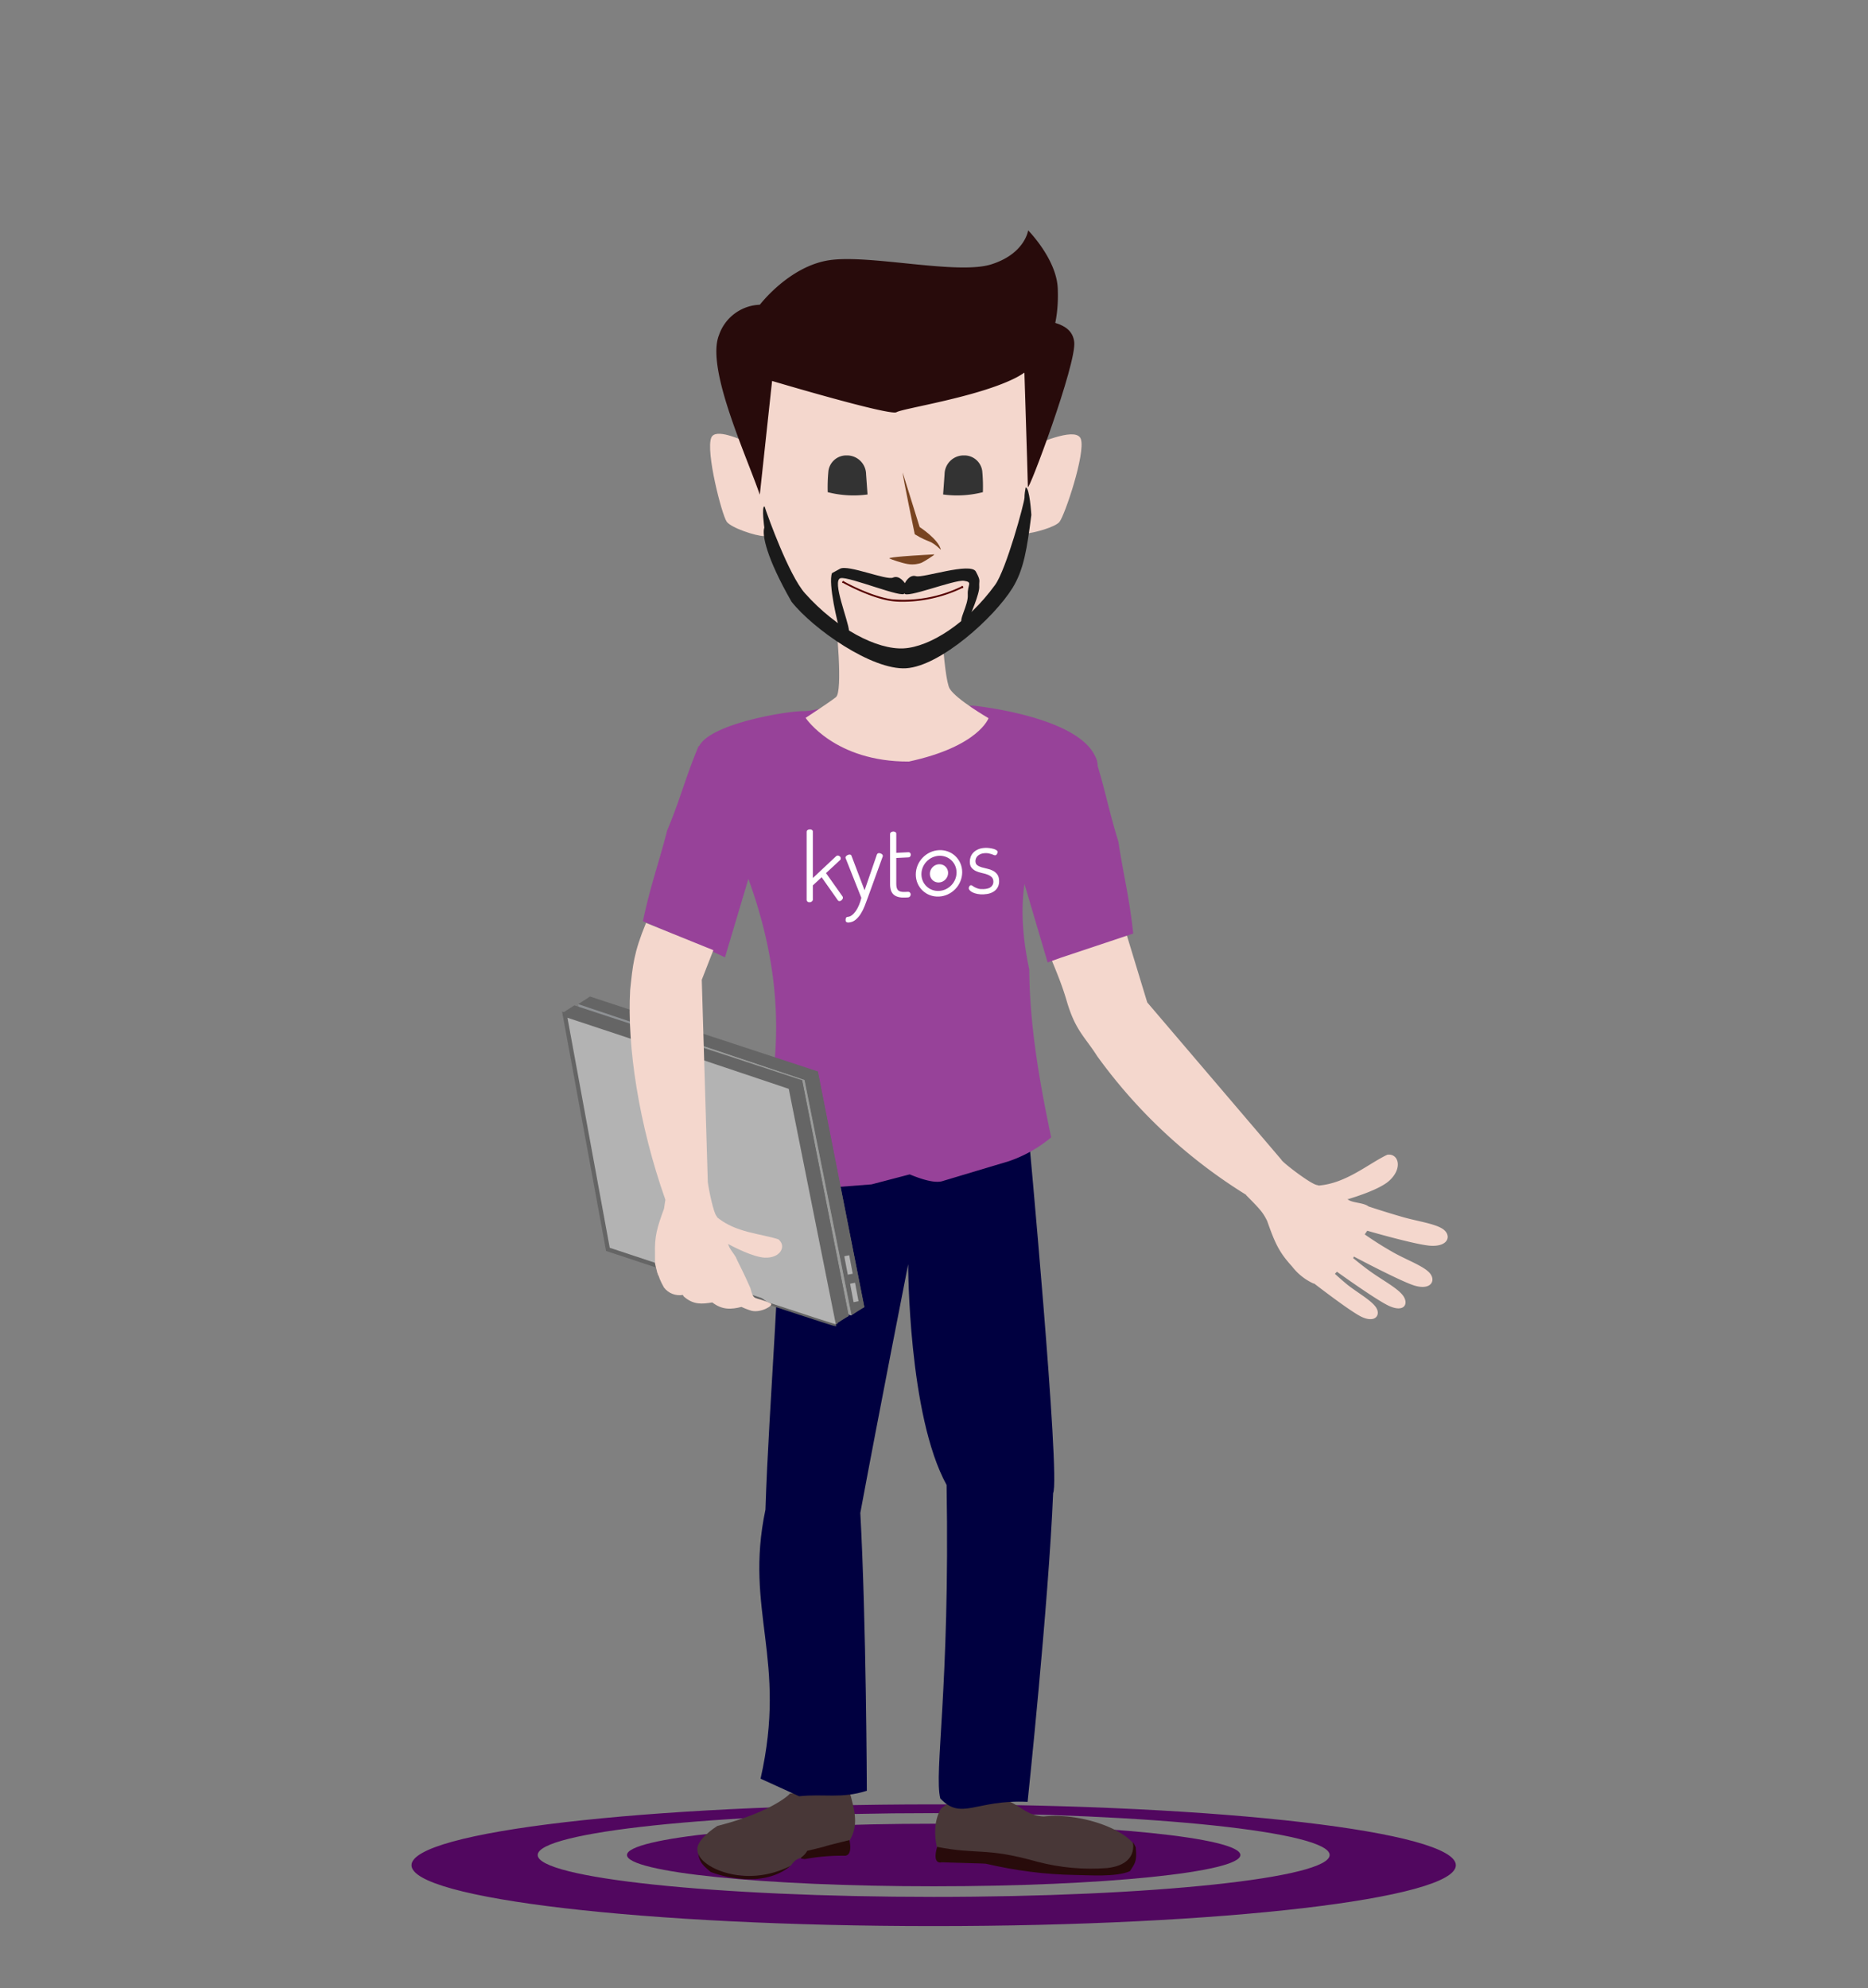 <?xml version="1.0" encoding="UTF-8" standalone="no"?>
<!-- Created with Inkscape (http://www.inkscape.org/) -->

<svg
   xmlns:dc="http://purl.org/dc/elements/1.1/"
   xmlns:cc="http://creativecommons.org/ns#"
   xmlns:rdf="http://www.w3.org/1999/02/22-rdf-syntax-ns#"
   xmlns:svg="http://www.w3.org/2000/svg"
   xmlns="http://www.w3.org/2000/svg"
   xmlns:sodipodi="http://sodipodi.sourceforge.net/DTD/sodipodi-0.dtd"
   xmlns:inkscape="http://www.inkscape.org/namespaces/inkscape"
   width="412.932"
   height="439.384"
   viewBox="0 0 387.124 411.923"
   id="svg5655"
   version="1.1"
   inkscape:version="0.92.1 r15371"
   sodipodi:docname="doc-dev.svg">
  <rect x="0" y="0" width="387.124" height="411.923" fill="#808080" stroke="none"/>
  <defs
     id="defs5657">
    <clipPath
       id="SVGID_2_-4-7-2-6">
      <rect
         height="123.12"
         width="249.486"
         y="0"
         id="use9-0-5-4-4"
         x="0" />
    </clipPath>
  </defs>
  <sodipodi:namedview
     id="base"
     pagecolor="#ffffff"
     bordercolor="#666666"
     borderopacity="1.0"
     inkscape:pageopacity="0.0"
     inkscape:pageshadow="2"
     inkscape:zoom="1.361"
     inkscape:cx="194.338"
     inkscape:cy="207.315"
     inkscape:document-units="px"
     inkscape:current-layer="layer1"
     showgrid="false"
     units="px"
     inkscape:window-width="1920"
     inkscape:window-height="1016"
     inkscape:window-x="0"
     inkscape:window-y="27"
     inkscape:window-maximized="1"
     fit-margin-top="0"
     fit-margin-left="0"
     fit-margin-right="0"
     fit-margin-bottom="0" />
  <g
     inkscape:label="Layer 1"
     inkscape:groupmode="layer"
     id="layer1"
     transform="translate(-21.098,-613.212)">
    <g
       id="g1100">
      <g
         id="g4815-3"
         transform="matrix(1.1,0,0,1.1,-198.457,23.457)">
        <g
           id="g3623-3-6"
           transform="matrix(0.998,0,0,0.998,0.444,121.021)">
          <g
             id="g9906-0-6-7"
             transform="matrix(0.796,0,0,0.796,136.073,240.782)">
            <path
               style="fill:#51075f;fill-opacity:1;stroke:none;stroke-width:0.769;stroke-miterlimit:4;stroke-dasharray:none;stroke-opacity:1"
               d="m 301.174,647.888 c -68.208,0 -123.837,6.481 -123.837,14.43 0,7.949 55.631,14.43 123.837,14.43 68.206,0 123.836,-6.49 123.836,-14.43 0,-7.939 -55.628,-14.43 -123.836,-14.43 z m 0,2.077 c 51.723,0 93.906,4.466 93.906,9.93 0,5.464 -42.184,9.931 -93.906,9.931 -51.721,0 -93.907,-4.461 -93.907,-9.931 0,-5.47 42.184,-9.93 93.907,-9.93 z"
               id="path9908-6-7-5"
               inkscape:connector-curvature="0" />
            <path
               id="path9910-7-5-3"
               class="cls-1"
               d="m 301.174,667.313 c 40.06,0 72.733,-3.336 72.733,-7.418 0,-4.081 -32.672,-7.418 -72.733,-7.418 -40.06,0 -72.732,3.332 -72.732,7.418 0,4.086 32.673,7.418 72.732,7.418"
               style="fill:#51075f;fill-opacity:1;stroke:none;stroke-width:0.769;stroke-miterlimit:4;stroke-dasharray:none;stroke-opacity:1"
               inkscape:connector-curvature="0" />
          </g>
        </g>
      </g>
      <g
         transform="matrix(1.067,0,0,1.067,712.208,299.932)"
         id="g6986">
        <g
           style="display:inline"
           id="g5939-5"
           transform="matrix(1.276,0,0,1.276,-2177.36,-316.999)">
          <g
             id="g5672"
             transform="matrix(0.827,0,0,0.827,394.258,131.772)">
            <path
               inkscape:connector-curvature="0"
               style="font-weight:300;font-size:14px;font-family:OpenSans-Light, 'Open Sans';fill:#483737;fill-rule:evenodd;stroke:none;stroke-width:0.769;stroke-miterlimit:4;stroke-dasharray:none;stroke-opacity:1"
               d="m 1129.49,750.103 c 0.82,3.036 1.29,5.64 -0.58,8.33 -6.62,3.523 -8.8,1.773 -10.22,3.78 -2.53,3.587 -17.03,3.164 -17.5,-2.426 -0.26,-1.27 1.56,-3.141 3.67,-4.485 10.21,-2.596 13.54,-6.003 13.32,-5.955 l 10.78,-1.217 z"
               class="cls-5"
               id="path5019-2" />
            <path
               inkscape:connector-curvature="0"
               style="fill:#f4d7cd;fill-opacity:1;fill-rule:evenodd;stroke:none;stroke-width:0.769;stroke-miterlimit:4;stroke-dasharray:none;stroke-opacity:1"
               d="m 1173.41,569.154 -13.91,1.329 a 84.173,84.173 0 0 0 4.52,19.318 c 2.1,5.969 3.59,8.581 5.05,13.385 1.61,5.691 3.33,6.745 5.7,10.464 a 96.246,96.246 0 0 0 27.4,25.509 c 0,0 0,0.05 0,0.05 2.55,2.583 3.08,3.138 3.88,4.755 1.4,3.956 2.13,5.7 4.59,8.385 a 10.398,10.398 0 0 0 3.94,3.138 c 0,0 0.1,0 0.12,0 0.1,0.06 6.69,5.182 8.75,6.141 2.57,1.204 3.58,-0.422 2.59,-1.817 -0.89,-1.258 -3.22,-2.551 -5.14,-4.042 a 58.83,58.83 0 0 1 -2.38,-2.065 6.341,6.341 0 0 0 0.37,-0.39 c 0.61,0.435 7.47,5.357 9.66,6.324 2.85,1.261 3.64,-0.542 2.41,-2.056 -1.1,-1.36 -3.71,-2.725 -5.92,-4.317 -1.22,-0.874 -2.26,-1.719 -3.16,-2.455 0,-0.06 0.1,-0.13 0.11,-0.199 0,-0.02 0,-0.08 0,-0.1 0.74,0.391 8.91,4.704 11.26,5.379 3.08,0.881 3.94,-1.073 2.63,-2.436 -1.19,-1.228 -3.99,-2.25 -6.37,-3.558 a 64.929,64.929 0 0 1 -5.5,-3.449 l 0.47,-0.672 c 1.13,0.325 9.13,2.612 11.66,2.762 3.4,0.2 3.88,-2.003 2.22,-3.1 -1.5,-0.99 -4.64,-1.398 -7.4,-2.196 -2.72,-0.783 -5.08,-1.548 -6.24,-1.933 -0.91,-0.698 -2.74,-0.636 -3.65,-1.175 0,-0.03 -0.2,-0.105 -0.25,-0.134 1.78,-0.531 5.94,-1.88 7.62,-3.356 2.69,-2.355 1.77,-5.199 -0.3,-4.842 -3.49,1.666 -7.55,5.251 -12.59,5.657 -0.1,-0.02 -0.23,-0.09 -0.29,-0.09 -1.03,-0.07 -6.2,-4.005 -6.58,-4.636 0,-0.02 0,0 0,-0.02 l -24.7,-28.957 -10.53,-34.614 z"
               id="path5005-7" />
            <path
               inkscape:connector-curvature="0"
               style="font-weight:300;font-size:14px;font-family:OpenSans-Light, 'Open Sans';fill:#483737;fill-rule:evenodd;stroke:none;stroke-width:0.769;stroke-miterlimit:4;stroke-dasharray:none;stroke-opacity:1"
               d="m 1149.33,749.607 c 0,0 5.28,2.556 7.86,0.731 3.13,0.697 4.31,3.09 7.76,3.221 6.95,-0.699 15.2,2.392 16.91,5.649 a 20.827,20.827 0 0 1 -1.12,4.231 c -2.57,1.116 -7.61,0.638 -10.02,0.614 a 79.449,79.449 0 0 1 -16.79,-2.026 l -0.12,0.09 -7.68,-0.131 c 0,0 -2.59,-5.706 -0.1,-9.877"
               class="cls-5"
               id="path5011-8" />
            <path
               inkscape:connector-curvature="0"
               style="fill:#280b0b;fill-opacity:1;fill-rule:evenodd"
               d="m 1163.82,761.906 c 4.17,1.089 8.5,1.476 12.8,1.144 7.39,-0.864 3.53,-7.1 5.24,-3.842 0.28,2.708 -0.18,3.016 -1.07,4.426 -2.58,1.117 -7.57,0.716 -9.98,0.692 -5.65,-0.08 -11.04,-0.804 -16.55,-2.075 l -0.72,-0.04 -7.41,-0.22 c 0,0 -1.8,0.575 -0.82,-2.835 7.54,1.474 8.94,0.04 18.5,2.751 z"
               class="cls-20"
               id="path5013-1" />
            <path
               inkscape:connector-curvature="0"
               style="fill:#280b0b;fill-opacity:1;fill-rule:evenodd"
               d="m 1121.39,759.883 c -0.68,1.306 -1.96,1.354 -0.44,1.519 a 38.279,38.279 0 0 1 7.52,-0.623 c -0.24,-0.09 1.33,0.308 0.7,-2.872 -7.47,1.835 -1.75,0.534 -7.78,1.977 z"
               class="cls-20"
               id="path5021-7" />
            <path
               inkscape:connector-curvature="0"
               style="fill:#280b0b;fill-opacity:1;fill-rule:evenodd"
               d="m 1101.33,760.324 c 0.23,1.806 1.1,2.382 2.27,3.43 a 18.694,18.694 0 0 0 4.79,1.155 c 0,0 5.89,1.174 9.93,-2.256 -8.3,4.187 -16.36,0.317 -16.99,-2.329 z"
               class="cls-20"
               id="path5023-2" />
            <path
               inkscape:connector-curvature="0"
               style="fill:#000040;fill-opacity:1;fill-rule:evenodd;stroke:none;stroke-width:0.769;stroke-miterlimit:4;stroke-dasharray:none;stroke-opacity:1"
               d="m 1134.75,623.011 -18.18,7.334 c 0.22,20.324 -2.23,46.929 -2.86,66.751 -3.94,18.674 4.1,27.481 -0.9,49.507 l 7.1,3.232 c 4.72,-0.485 7.71,0.498 12.46,-1.006 0,0 -0.1,-31.145 -1.2,-51.132 3.45,-18.54 8.8,-45.729 8.81,-45.769 0,0.07 0,27.79 7.07,40.626 0.63,37.533 -2.35,52.876 -1.16,57.69 3.93,4.14 6.49,0.169 16.07,0.619 0,0 3.86,-36.431 4.7,-56.837 1.39,-2.559 -4.63,-67.182 -4.63,-67.182 l -13.73,-3.825 -7.01,1.727 v 0 l -1.37,0.341 v 0.364 l -0.29,0.146 z"
               id="path5015-0" />
            <path
               inkscape:connector-curvature="0"
               style="fill:#974299;fill-opacity:1;fill-rule:evenodd;stroke:none;stroke-width:0.769;stroke-miterlimit:4;stroke-dasharray:none;stroke-opacity:1"
               d="m 1152.06,549.159 -27.89,0.496 -2.34,0.428 -0.84,0.08 c -2.7,-0.158 -17.42,2.224 -19.48,6.444 l -0.1,-0.03 c -2.41,5.745 -3.39,9.832 -5.8,15.577 -1.58,6.172 -3.06,10.047 -4.45,16.654 l 12.94,5.6 c 0,0.02 0,0.04 0,0.05 l 2.16,1.006 4.31,-14.436 c 4.54,12.475 6.4,25.235 4.15,38.788 -0.31,1.862 -3.31,14.168 -3.75,16.004 l 14.09,2.05 8.17,-0.627 7.03,-1.839 c 2.4,0.993 4.68,1.638 6.01,1.242 l 12.32,-3.693 a 24.561,24.561 0 0 0 7.71,-4.358 c 0,0 0,0 0,0 -2.12,-10.036 -3.97,-20.559 -4.03,-30.879 -1.38,-6.452 -1.5,-11.579 -0.88,-15.749 l 4.26,14.439 2.18,-0.781 0.1,-0.04 13.47,-4.493 c -0.71,-6.675 -1.78,-10.651 -2.73,-16.912 -1.73,-5.622 -2.22,-8.597 -3.82,-13.956 0,-0.623 -0.15,-1.278 -0.58,-2.004 -3.67,-7.203 -22.2,-9.057 -22.2,-9.057 z"
               id="path5027-7" />
            <path
               inkscape:connector-curvature="0"
               id="path5039-2"
               class="cls-14"
               d="m 1131.91,659.827 -8.57,-43.374 -41.92,-13.774 -2.13,1.362 8.31,43.537 41.89,13.594 2.42,-1.345"
               style="fill:#656565;fill-opacity:1;fill-rule:evenodd" />
            <path
               inkscape:connector-curvature="0"
               id="path5041-8"
               class="cls-15"
               d="m 1131.91,659.827 c -0.2,0.09 -2.39,1.527 -2.39,1.527 l -8.66,-43.312 2.49,-1.589 8.56,43.374"
               style="fill:#656565;fill-opacity:1;fill-rule:evenodd" />
            <path
               inkscape:connector-curvature="0"
               id="path5043-4"
               class="cls-16"
               d="m 1129.52,661.354 c -0.2,0.09 -41.92,-13.774 -41.92,-13.774 l -8.36,-43.504 41.62,13.966 8.66,43.312"
               style="fill:#8e9194;fill-rule:evenodd" />
            <path
               inkscape:connector-curvature="0"
               id="path5045-3"
               class="cls-17"
               d="m 1116.93,657.288 c -12.69,-9.166 -21.62,-26.574 -22.36,-46.877 0,-0.402 0,-0.803 0,-1.203 l 26.33,8.833 8.66,43.312 c -0.1,0.03 -5.58,-1.761 -12.58,-4.065"
               style="fill:#9b9c9b;fill-rule:evenodd" />
            <path
               inkscape:connector-curvature="0"
               id="path5047-0"
               class="cls-14"
               d="m 1129.03,661.448 -8.57,-43.373 -41.92,-13.774 -2.13,1.362 8.31,43.537 41.88,13.594 2.43,-1.346"
               style="fill:#656565;fill-opacity:1;fill-rule:evenodd" />
            <path
               inkscape:connector-curvature="0"
               id="path5049-4"
               class="cls-15"
               d="m 1129.03,661.448 c -0.2,0.09 -2.39,1.528 -2.39,1.528 l -8.67,-43.312 2.49,-1.589 8.57,43.373"
               style="fill:#656565;fill-opacity:1;fill-rule:evenodd" />
            <path
               inkscape:connector-curvature="0"
               id="path5051-9"
               class="cls-16"
               d="m 1126.64,662.975 c -0.2,0.09 -41.93,-13.774 -41.93,-13.774 l -7.94,-43.189 41.2,13.651 8.67,43.312"
               style="fill:#b3b3b3;fill-rule:evenodd;stroke:#656565;stroke-width:0.769;stroke-miterlimit:4;stroke-dasharray:none;stroke-opacity:1" />
            <path
               inkscape:connector-curvature="0"
               id="path5053-5"
               class="cls-17"
               d="m 1114.05,658.91 c -12.7,-9.167 -21.62,-26.573 -22.37,-46.877 0,-0.401 0,-0.802 0,-1.202 l 26.32,8.832 8.66,43.312 c -0.1,0.03 -5.58,-1.761 -12.58,-4.065"
               style="fill:#b3b3b3;fill-rule:evenodd" />
            <path
               inkscape:connector-curvature="0"
               style="fill:#f4d7cd;fill-opacity:1;fill-rule:evenodd;stroke:none;stroke-width:0.769;stroke-miterlimit:4;stroke-dasharray:none;stroke-opacity:1"
               d="m 1091.72,589.151 c -2.27,5.51 -2.44,7.866 -2.91,12.312 -0.59,10.406 1.58,24.739 6.48,38.608 l -0.25,1.647 c -1.27,3.469 -1.76,5.068 -1.66,8.344 0,0.532 0,1.066 0,1.595 v 0.09 c 0.1,0.486 0.21,0.966 0.35,1.438 0,0.194 0.11,0.387 0.18,0.578 0,0.08 0,0.154 0.1,0.229 0.1,0.188 0.13,0.375 0.21,0.559 0,0.02 0,0.02 0,0.02 0.23,0.573 0.51,1.128 0.82,1.663 0.81,1.053 2.14,1.573 3.45,1.355 0.1,0.1 0.11,0.175 0.17,0.27 1.79,1.583 3.36,1.416 5.27,1.107 1.83,1.419 3.5,1.298 5.36,0.826 1.01,0.474 1.86,0.709 1.86,0.709 1.75,0.419 4.15,-0.989 3.54,-1.351 -3.17,-1.454 -3.06,-0.25 -3.76,-2.849 -1.13,-2.577 -2.13,-4.506 -2.44,-5.135 0,-0.136 -0.13,-0.269 -0.2,-0.405 0,0 0,-0.08 0,-0.08 v 0 c -0.45,-0.766 -1.15,-1.533 -1.36,-2.203 0,-0.05 -0.1,-0.209 -0.1,-0.267 1,0.535 4.66,2.441 6.78,2.515 2.82,0.102 3.83,-1.971 2.74,-3.108 0,-0.05 -0.1,-0.132 -0.26,-0.263 -1.59,-0.527 -3.54,-0.827 -5.53,-1.351 -0.49,-0.131 -0.99,-0.276 -1.49,-0.443 -1.48,-0.495 -2.93,-1.178 -4.23,-2.237 0,-0.06 -0.1,-0.199 -0.13,-0.24 -0.53,-0.576 -1.39,-4.557 -1.61,-6.272 l -1.11,-37.211 2.13,-5.457 c -12.36,-5.001 -12.31,-4.987 -12.36,-5.001 z"
               id="path5061-0" />
            <g
               id="g5055-7"
               transform="matrix(-1.062,-0.037,-0.037,1.062,1131.14,650.354)"
               style="fill:#b3b3b3">
              <path
                 inkscape:connector-curvature="0"
                 id="path5057-2"
                 class="cls-18"
                 d="M 0.717,0 0,3.174 0.849,3.374 1.566,0.2 0.717,0"
                 transform="translate(0.006,4.723)"
                 style="fill:#b3b3b3;fill-rule:evenodd" />
              <path
                 inkscape:connector-curvature="0"
                 id="path5059-3"
                 class="cls-18"
                 d="M 0.717,0 0,3.174 0.849,3.374 1.566,0.2 0.717,0"
                 transform="translate(1.176,0.001)"
                 style="fill:#b3b3b3;fill-rule:evenodd" />
            </g>
            <path
               inkscape:connector-curvature="0"
               style="fill:#f4d7cd;fill-opacity:1;fill-rule:evenodd;stroke:none;stroke-width:0.769;stroke-miterlimit:4;stroke-dasharray:none;stroke-opacity:1"
               d="m 1126.35,530.363 c 0.48,4.126 1.64,16.186 0.33,17.223 -1.31,1.037 -5.58,3.812 -5.58,3.812 0,0 5.34,8.104 19.01,8.038 12.83,-2.765 14.66,-7.98 14.66,-7.98 0,0 -5.94,-3.445 -7.15,-5.432 -1.2,-1.987 -1.88,-18.23 -1.88,-18.23 l -19.39,2.569"
               class="cls-9"
               id="path5031-2" />
            <path
               inkscape:connector-curvature="0"
               style="fill:#c4c0c2;fill-rule:evenodd"
               d="M 1139.75,635.532 Z"
               class="cls-10"
               id="path5033-2" />
            <path
               inkscape:connector-curvature="0"
               style="fill:#f4d7cd;fill-opacity:1;fill-rule:evenodd;stroke:none;stroke-width:0.961;stroke-miterlimit:4;stroke-dasharray:none;stroke-opacity:1"
               d="m 1162.03,481.306 -50.52,0.292 0.58,19.912 c -3.25,-1.587 -7.63,-3.434 -8.35,-1.674 -1.05,2.56 1.92,14.121 2.83,15.449 0.76,1.114 5.27,2.641 6.92,2.672 0.59,2.612 1.71,5.074 3.29,7.237 2.14,3.046 4.7,5.776 7.6,8.111 1.42,1.192 2.89,2.32 4.36,3.435 2.5,1.875 3.81,3.28 7.14,3.13 2.23,-0.106 5.09,0.465 7.01,-0.683 7.73,-4.63 17.06,-11.814 18.41,-21.657 1.97,-0.158 5.78,-1.25 6.53,-2.2 1,-1.264 4.8,-12.595 3.94,-15.22 -0.72,-2.216 -6.71,0.264 -9.82,1.613 0.14,-6.899 0,-13.566 0.1,-20.417 z"
               id="path5101-5"
               sodipodi:nodetypes="cccccccccccccccc" />
            <path
               inkscape:connector-curvature="0"
               style="fill:#280b0b;fill-opacity:1;fill-rule:evenodd;stroke:none;stroke-opacity:1"
               d="m 1161.05,477.77 c 3.91,0.565 9,0.516 9.49,4.43 0.5,3.914 -8.52,27.987 -8.53,26.687 0,-1.301 -0.96,-31.117 -0.96,-31.117"
               class="cls-24"
               id="path5115-9" />
            <path
               inkscape:connector-curvature="0"
               style="fill:#280b0b;fill-opacity:1;fill-rule:evenodd;stroke:none;stroke-opacity:1"
               d="m 1112.67,510.331 2.26,-20.93 c 0,0 21.71,6.466 22.9,5.75 1.2,-0.716 14.84,-2.741 21.86,-6.288 7.03,-3.547 8.04,-11.083 7.82,-16.496 -0.23,-5.413 -5.45,-10.676 -5.45,-10.676 0,0 -0.58,4.307 -6.8,6.259 -6.23,1.952 -22.2,-1.833 -29.67,-0.788 -7.46,1.044 -12.91,8.212 -12.91,8.212 a 8.257,8.257 0 0 0 -7.52,5.582 c -2.45,6.07 5.03,22.142 7.51,29.375"
               class="cls-26"
               id="path5119-3" />
            <path
               inkscape:connector-curvature="0"
               style="fill:#550000;fill-rule:evenodd"
               d="M 1127.18,492.884"
               class="cls-27"
               id="path5127-9" />
            <path
               inkscape:connector-curvature="0"
               style="fill:#784421;fill-opacity:1;fill-rule:evenodd"
               d="m 1138.96,506.233 c 0,0.649 2.23,11.376 2.23,11.376 2.78,1.715 2.73,0.868 4.81,2.867 -0.43,-1.952 -3.91,-4.189 -3.91,-4.189 l -3.13,-10.054"
               class="cls-28"
               id="path5129-6" />
            <path
               inkscape:connector-curvature="0"
               style="fill:#550000;fill-opacity:1"
               d="m 1138.44,530.028 a 15.027,15.027 0 0 1 -1.52,-0.125 c -3.92,-0.533 -8.9,-3.319 -8.95,-3.347 -0.34,0.08 0,-0.532 0.16,-0.293 0,0.03 4.97,2.786 8.84,3.312 a 24.461,24.461 0 0 0 12.82,-2.359 c 0.19,-0.379 0.57,0.384 0.14,0.297 a 25.608,25.608 0 0 1 -11.49,2.515"
               class="cls-29"
               id="path5131-3" />
            <path
               inkscape:connector-curvature="0"
               style="fill:#1a1a1a;fill-opacity:1"
               d="m 1113.55,512.497 c 0.22,0.694 0.45,1.308 0.45,1.308 0,0 3.96,11.298 7,14.688 5.87,6.56 13.28,10.389 18.16,10.117 4.8,-0.27 11.65,-4.587 16.82,-11.684 2.04,-2.81 5.39,-15.08 5.41,-16.067 0,-0.624 0.1,-1.245 0.21,-1.859 0.74,-0.07 1.05,5.058 1.05,5.058 -0.78,6.039 -1.35,10.022 -3.47,13.441 -3.38,5.462 -13.28,14.378 -19.58,14.77 -6.29,0.391 -17.12,-7.236 -21.09,-12.242 -4.62,-8.069 -5.47,-12.345 -5.01,-13.638 0,0 -0.52,-3.809 0,-3.893"
               class="cls-30"
               id="path5133-8"
               sodipodi:nodetypes="cccccccccsccc" />
            <path
               inkscape:connector-curvature="0"
               style="fill:#1a1a1a;fill-opacity:1;fill-rule:evenodd"
               d="m 1127.45,523.953 c 1.45,-0.8 8.52,2.178 9.73,1.636 1.21,-0.542 2.19,1.025 2.19,1.025 0,0 0.78,-1.673 2.05,-1.289 1.27,0.385 10.06,-2.625 11.02,-0.843 0.95,1.781 0.55,1.501 0.62,2.758 0.1,1.258 -1.77,5.551 -1.77,5.551 0,0 -0.64,1.672 -1.37,1.171 -0.74,-0.501 1.14,-3.288 1.03,-5.208 -0.1,-1.92 1,-2.33 -0.7,-2.575 -1.79,-0.256 -10.9,3.405 -10.97,2.273 0.1,1.137 -10.27,-3.132 -11.74,-2.763 -1.67,0.419 1.44,7.788 1.55,9.709 0.11,1.921 1.45,1.554 0.78,2.14 -0.67,0.587 -1.76,-0.266 -1.76,-0.266 l -0.67,-1.894 c -0.42,-1.183 -2.23,-8.729 -1.48,-10.617"
               class="cls-26"
               id="path5135-4" />
            <path
               inkscape:connector-curvature="0"
               style="fill:#333333;fill-opacity:1"
               d="m 1150.26,503.106 a 3.308,3.308 0 0 1 3.35,2.858 30.812,30.812 0 0 1 0.12,3.903 19.166,19.166 0 0 1 -7.32,0.425 l 0.27,-3.747 v -0.03 a 3.505,3.505 0 0 1 3.58,-3.409 z"
               class="cls-31"
               id="path5137-6" />
            <path
               inkscape:connector-curvature="0"
               id="path5139-1"
               class="cls-31"
               d="m 1128.65,503.106 a 3.308,3.308 0 0 0 -3.35,2.858 30.812,30.812 0 0 0 -0.13,3.903 19.166,19.166 0 0 0 7.33,0.425 l -0.27,-3.747 v -0.03 a 3.505,3.505 0 0 0 -3.58,-3.409 z"
               style="fill:#333333;fill-opacity:1" />
            <path
               inkscape:connector-curvature="0"
               d="m 1136.54,522.065 c 0.28,0.158 2.18,0.829 3.36,1.027 1.18,0.197 2.09,-0.08 2.45,-0.198 0.35,-0.119 2.72,-1.579 2.4,-1.579 -0.31,0 -3.66,0.216 -3.66,0.216 1.26,-0.08 -5,0.277 -4.55,0.534"
               style="fill:#784421;fill-opacity:1;fill-rule:evenodd;stroke:none"
               id="path5141-2" />
            <g
               id="g5143-3"
               style="fill:#ffffff;fill-opacity:1"
               transform="matrix(0.142,-0.007,0,0.142,1121.29,571.951)">
              <defs
                 id="defs5145-4" />
              <clipPath
                 id="clipPath5149-2">
                <rect
                   height="123.12"
                   width="249.486"
                   y="0"
                   id="rect5151-8"
                   x="0" />
              </clipPath>
              <path
                 inkscape:connector-curvature="0"
                 clip-path="url(#SVGID_2_-4-7-2-6)"
                 d="m 183.379,65.213 c 0,6.531 -5.294,11.825 -11.825,11.825 -6.531,0 -11.825,-5.294 -11.825,-11.825 0,-6.531 5.294,-11.825 11.825,-11.825 6.531,0 11.825,5.294 11.825,11.825"
                 id="path5153-5"
                 style="fill:#ffffff;fill-opacity:1" />
              <path
                 inkscape:connector-curvature="0"
                 clip-path="url(#SVGID_2_-4-7-2-6)"
                 d="m 25.119,57.663 21.407,31.306 c 0.329,0.661 0.495,1.237 0.495,1.733 0,0.908 -0.454,1.815 -1.361,2.722 -0.909,0.908 -1.899,1.361 -2.97,1.361 -1.073,0 -1.899,-0.495 -2.475,-1.485 L 19.427,62.736 8.043,72.759 v 18.438 c 0,0.825 -0.392,1.567 -1.175,2.227 -0.785,0.661 -1.754,0.99 -2.908,0.99 -1.157,0 -2.104,-0.329 -2.846,-0.99 C 0.371,92.764 0,92.022 0,91.197 V 2.97 C 0,2.064 0.371,1.342 1.114,0.804 1.856,0.269 2.803,0 3.96,0 5.114,0 6.083,0.269 6.868,0.804 7.651,1.342 8.043,2.064 8.043,2.97 V 63.231 L 38.236,36.38 c 0.328,-0.165 0.638,-0.329 0.927,-0.495 0.288,-0.165 0.598,-0.248 0.928,-0.248 0.991,0 1.919,0.371 2.784,1.114 0.867,0.743 1.3,1.651 1.3,2.722 0,0.414 -0.043,0.805 -0.124,1.176 -0.083,0.371 -0.33,0.723 -0.742,1.051 z"
                 id="path5155-8"
                 style="fill:#ffffff;fill-opacity:1" />
              <path
                 inkscape:connector-curvature="0"
                 clip-path="url(#SVGID_2_-4-7-2-6)"
                 d="m 50.732,40.092 c -0.248,-0.329 -0.372,-0.7 -0.372,-1.114 0,-1.071 0.558,-1.98 1.671,-2.722 1.114,-0.743 2.206,-1.114 3.279,-1.114 0.66,0 1.257,0.124 1.794,0.371 0.536,0.248 0.886,0.702 1.052,1.362 L 75.108,82.41 91.071,36.875 c 0.495,-1.155 1.402,-1.733 2.722,-1.733 0.99,0 2.061,0.371 3.218,1.114 1.153,0.742 1.732,1.691 1.732,2.846 v 0.495 c 0,0.166 -0.083,0.331 -0.248,0.495 l -19.18,51.97 c -1.237,3.382 -2.579,6.888 -4.021,10.518 -1.444,3.629 -3.155,6.97 -5.135,10.023 -1.98,3.051 -4.269,5.568 -6.867,7.548 -2.599,1.98 -5.631,2.969 -9.096,2.969 -1.073,0 -1.96,-0.247 -2.66,-0.742 -0.701,-0.494 -1.052,-1.444 -1.052,-2.846 0,-0.909 0.186,-1.753 0.557,-2.537 0.371,-0.784 1.009,-1.174 1.918,-1.174 1.98,0 3.876,-0.641 5.692,-1.919 1.814,-1.279 3.506,-3.012 5.073,-5.197 1.567,-2.186 2.97,-4.723 4.207,-7.609 1.238,-2.89 2.228,-5.941 2.97,-9.157 z"
                 id="path5157-6"
                 style="fill:#ffffff;fill-opacity:1" />
              <path
                 inkscape:connector-curvature="0"
                 clip-path="url(#SVGID_2_-4-7-2-6)"
                 d="m 116.19,76.224 c 0,4.043 0.845,6.867 2.537,8.476 1.69,1.608 4.681,2.413 8.971,2.413 h 3.464 c 1.155,0 2.062,0.371 2.723,1.114 0.659,0.742 0.99,1.568 0.99,2.475 0,0.989 -0.331,1.855 -0.99,2.598 -0.661,0.742 -1.568,1.113 -2.723,1.113 h -3.464 c -6.435,0 -11.303,-1.423 -14.601,-4.268 -3.301,-2.846 -4.95,-7.487 -4.95,-13.921 V 11.013 c 0,-0.907 0.433,-1.628 1.299,-2.165 0.867,-0.536 1.752,-0.805 2.661,-0.805 0.99,0 1.918,0.269 2.784,0.805 0.866,0.537 1.299,1.258 1.299,2.165 v 24.872 h 15.962 c 0.824,0 1.505,0.33 2.042,0.99 0.536,0.661 0.804,1.444 0.804,2.351 0,0.908 -0.268,1.692 -0.804,2.351 -0.537,0.661 -1.218,0.99 -2.042,0.99 H 116.19 Z"
                 id="path5159-3"
                 style="fill:#ffffff;fill-opacity:1" />
              <path
                 inkscape:connector-curvature="0"
                 clip-path="url(#SVGID_2_-4-7-2-6)"
                 d="m 229.316,88.474 c 4.702,0 8,-0.867 9.899,-2.598 1.897,-1.733 2.846,-3.794 2.846,-6.188 0,-2.722 -0.764,-4.826 -2.289,-6.311 -1.528,-1.484 -3.403,-2.679 -5.631,-3.588 -2.226,-0.907 -4.682,-1.711 -7.362,-2.413 -2.682,-0.7 -5.135,-1.628 -7.362,-2.784 -2.228,-1.154 -4.105,-2.68 -5.631,-4.578 -1.527,-1.897 -2.289,-4.579 -2.289,-8.044 0,-1.979 0.35,-3.959 1.052,-5.939 0.7,-1.98 1.835,-3.774 3.403,-5.383 1.566,-1.608 3.589,-2.927 6.063,-3.959 2.475,-1.031 5.485,-1.547 9.033,-1.547 2.061,0 4.083,0.186 6.063,0.557 1.98,0.371 3.753,0.825 5.321,1.361 1.566,0.537 2.825,1.175 3.774,1.918 0.947,0.742 1.423,1.485 1.423,2.227 0,0.662 -0.309,1.527 -0.928,2.599 -0.619,1.073 -1.423,1.608 -2.413,1.608 -0.495,0 -1.113,-0.185 -1.856,-0.556 -0.743,-0.372 -1.651,-0.762 -2.722,-1.176 -1.073,-0.412 -2.31,-0.804 -3.712,-1.175 -1.404,-0.372 -3.013,-0.557 -4.826,-0.557 -2.311,0 -4.25,0.309 -5.816,0.928 -1.568,0.618 -2.846,1.404 -3.836,2.351 -0.989,0.949 -1.691,2.001 -2.103,3.155 -0.414,1.157 -0.619,2.227 -0.619,3.217 0,2.394 0.761,4.207 2.289,5.445 1.526,1.237 3.422,2.248 5.692,3.032 2.268,0.785 4.722,1.527 7.362,2.227 2.64,0.702 5.093,1.692 7.363,2.97 2.268,1.279 4.165,3.012 5.692,5.197 1.526,2.186 2.29,5.135 2.29,8.847 0,4.95 -1.733,8.847 -5.198,11.693 -3.464,2.846 -8.373,4.269 -14.725,4.269 -2.888,0 -5.527,-0.29 -7.919,-0.866 -2.394,-0.576 -4.435,-1.299 -6.125,-2.165 -1.692,-0.867 -3.012,-1.835 -3.96,-2.908 -0.949,-1.071 -1.423,-2.062 -1.423,-2.97 0,-0.823 0.267,-1.649 0.805,-2.474 0.535,-0.825 1.216,-1.238 2.042,-1.238 0.659,0 1.361,0.309 2.103,0.928 0.742,0.619 1.711,1.28 2.908,1.98 1.195,0.702 2.679,1.361 4.454,1.98 1.773,0.618 4.062,0.928 6.868,0.928"
                 id="path5161-1"
                 style="fill:#ffffff;fill-opacity:1" />
              <path
                 inkscape:connector-curvature="0"
                 clip-path="url(#SVGID_2_-4-7-2-6)"
                 d="m 171.554,87.98 c -12.573,0 -22.766,-10.193 -22.766,-22.767 0,-12.573 10.193,-22.766 22.766,-22.766 12.574,0 22.766,10.193 22.766,22.766 0,12.574 -10.192,22.767 -22.766,22.767 m 0,-52.84 c -16.609,0 -30.073,13.464 -30.073,30.073 0,16.61 13.464,30.074 30.073,30.074 16.609,0 30.073,-13.464 30.073,-30.074 0,-16.609 -13.464,-30.073 -30.073,-30.073"
                 id="path5163-0"
                 style="fill:#ffffff;fill-opacity:1" />
            </g>
          </g>
        </g>
      </g>
    </g>
  </g>
</svg>
